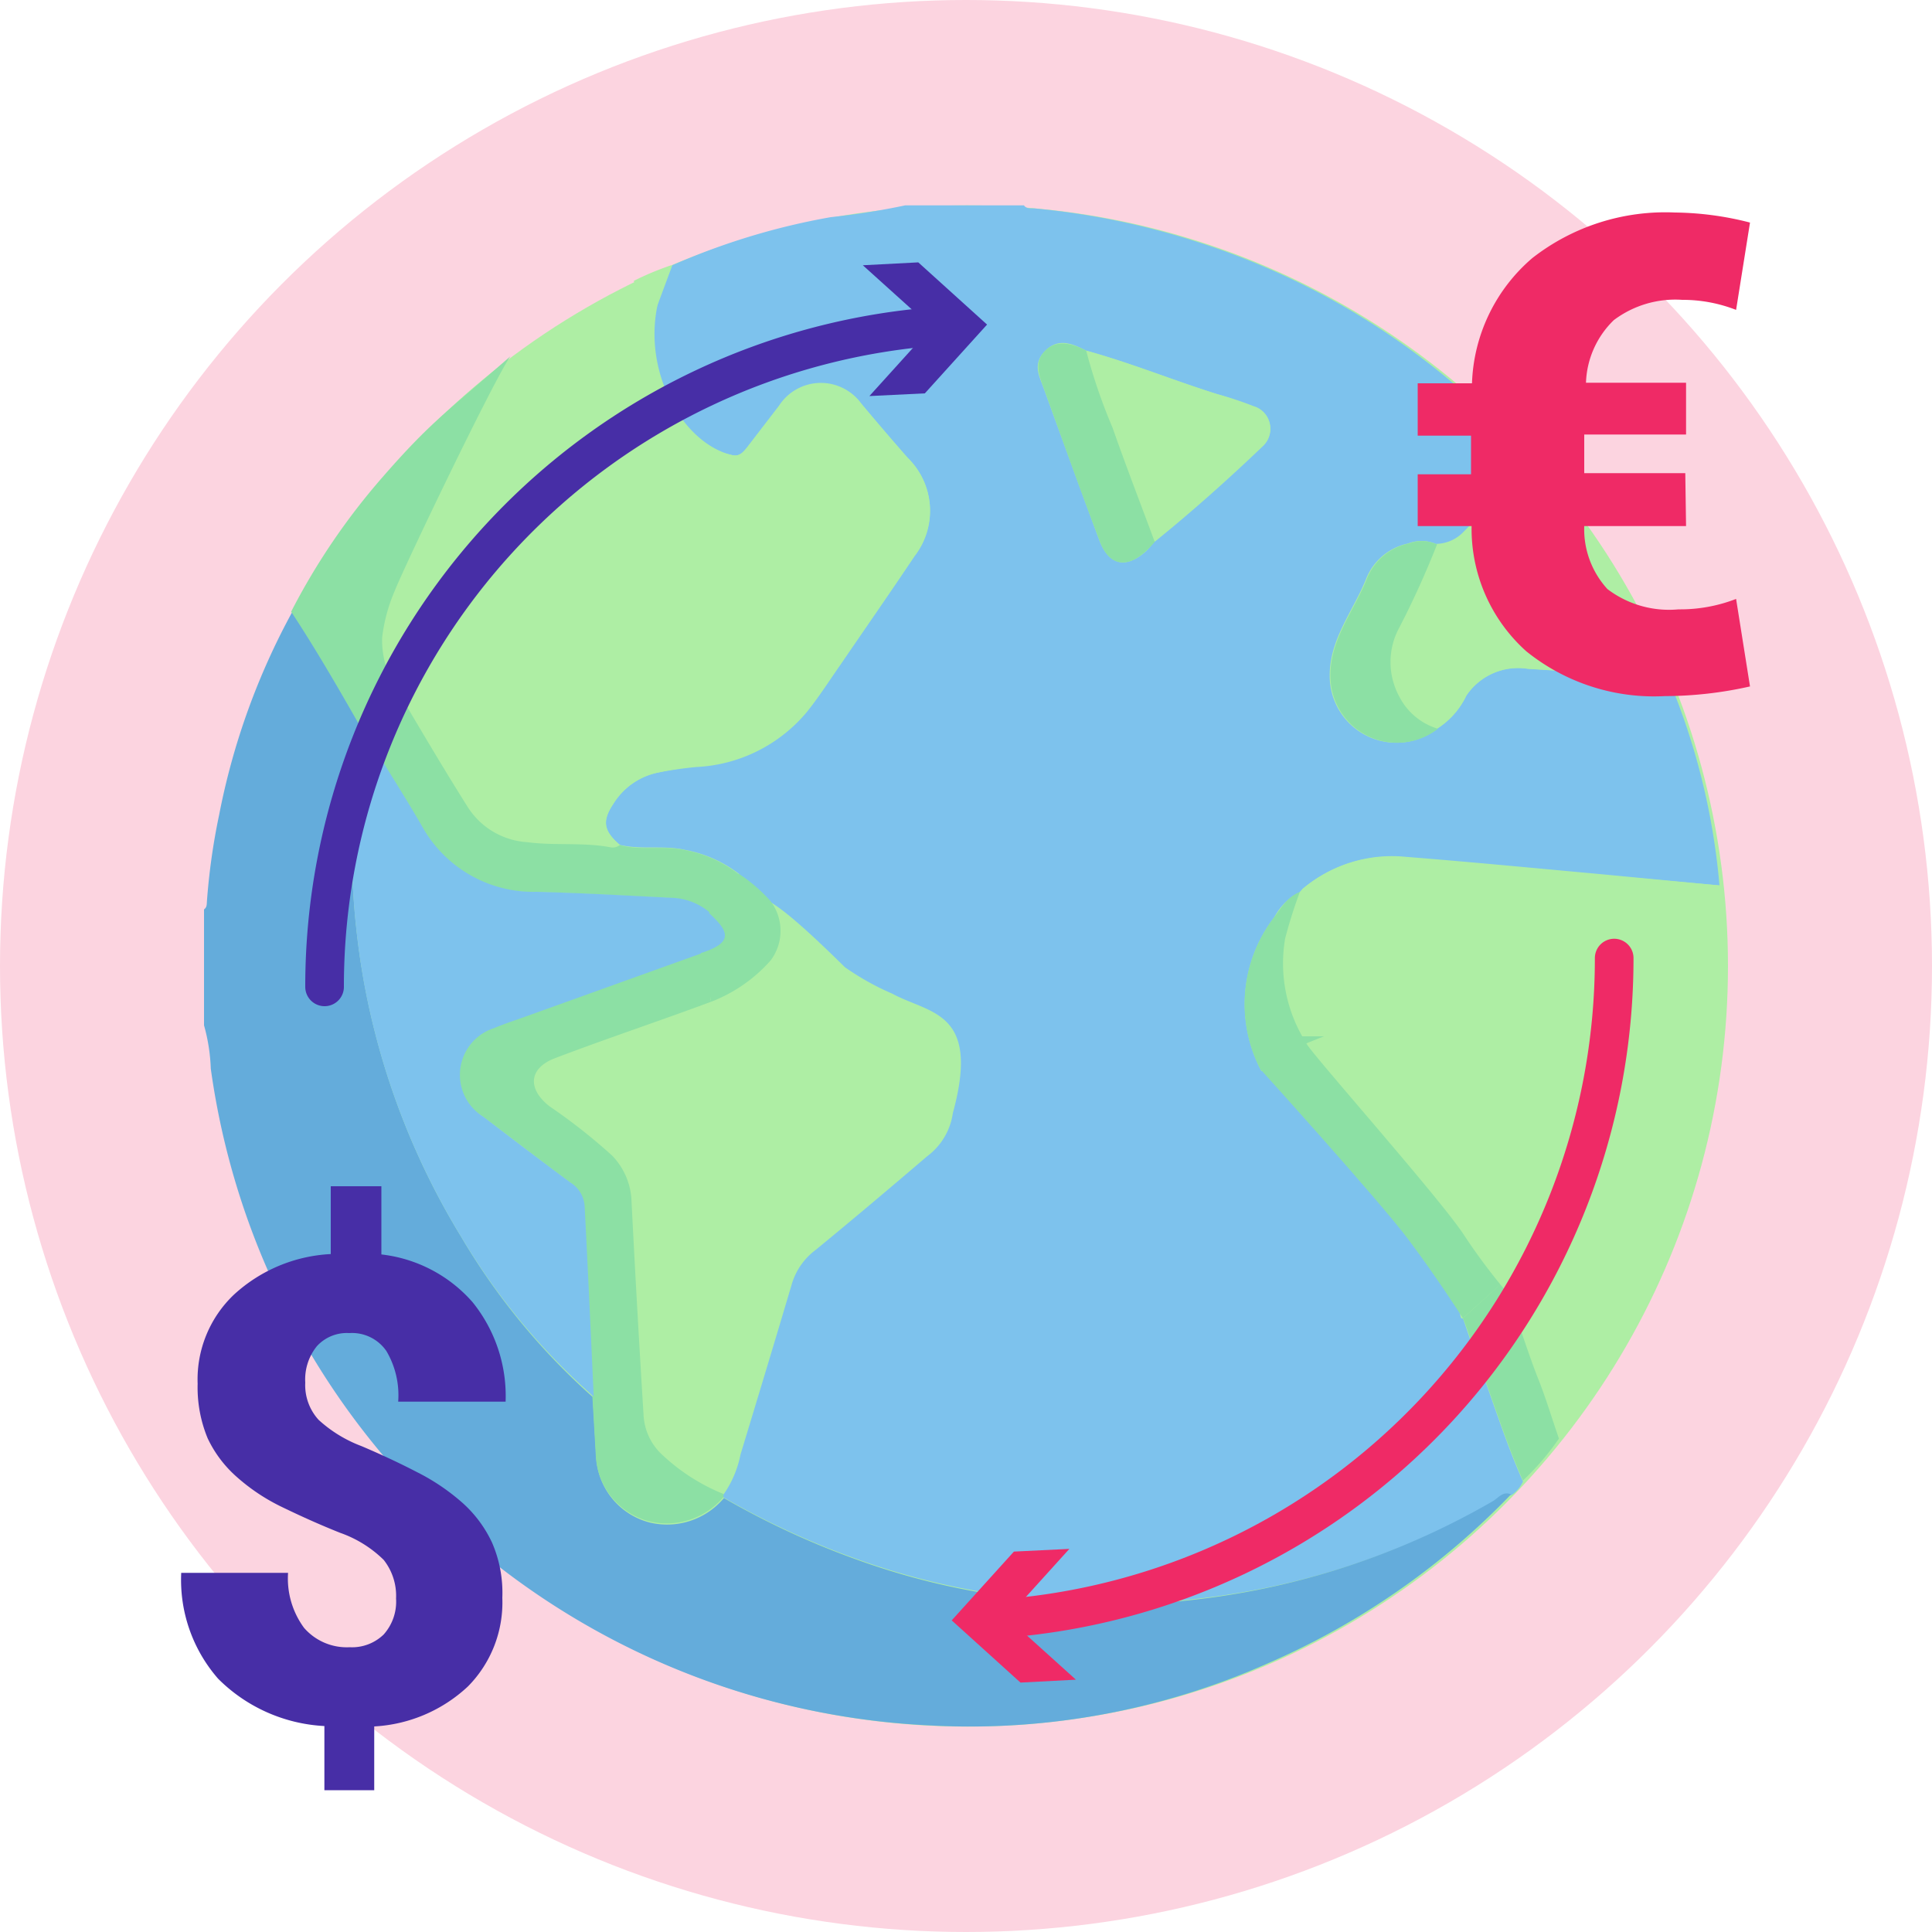 <svg xmlns="http://www.w3.org/2000/svg" width="100" height="100" viewBox="0 0 100 100">
  <g id="Grupo_124793" data-name="Grupo 124793" transform="translate(-750 -3145)">
    <g id="CF8_tipo_6" data-name="CF8_tipo 6" transform="translate(750 3145)">
      <circle id="Elipse_4226" data-name="Elipse 4226" cx="50" cy="50" r="50" fill="#fcd4e0"/>
      <g id="Grupo_61503" data-name="Grupo 61503">
        <circle id="Elipse_4227" data-name="Elipse 4227" cx="39.37" cy="39.37" r="39.37" transform="translate(10.7 10.63)" fill="#aeeea4"/>
        <path id="Trazado_128920" data-name="Trazado 128920" d="M46.85,10.63H53c.14.2.37.14.56.16a39.4,39.4,0,0,1,8.32,1.7A38.76,38.76,0,0,1,79.33,23.87q-1.77,1.83-3.53,3.68a2,2,0,0,1-1.42.63,1.88,1.88,0,0,0-1.49-.05,3,3,0,0,0-2.16,1.78c-.68,1.74-2,3.24-1.9,5.26a3.45,3.45,0,0,0,5.56,2.55A4.1,4.1,0,0,0,75.9,36a3.23,3.23,0,0,1,3.18-1.38c2.39.15,4.78.33,7.17.26A35.531,35.531,0,0,1,89,45.83l-6.32-.6c-3.3-.3-6.6-.62-9.91-.88A7.14,7.14,0,0,0,67.44,46l-.15.17h0a3.054,3.054,0,0,0-1.34,1.32,7.37,7.37,0,0,0-.66,7.94c12.2,2.43,9.71,13.31,10.43,12.8.23.65.44,1.31.69,2,.83,2.14,1.48,4.35,2.42,6.45a1.67,1.67,0,0,1-.62.72c-.42-.19-.66.19-.94.35A39.8,39.8,0,0,1,57.88,83a36.544,36.544,0,0,1-4.66-.28,37.44,37.44,0,0,1-8.8-2,42.181,42.181,0,0,1-7-3.23.76.76,0,0,1,0-.15,5.47,5.47,0,0,0,.89-2.09c.9-3,1.78-5.91,2.67-8.87a3.4,3.4,0,0,1,1.12-1.7c2-1.6,3.88-3.23,5.8-4.87a3.37,3.37,0,0,0,1.36-2.23c.54-.47-10.26-4.58-11-12.34A6.5,6.5,0,0,0,35.5,44c-1.13-.27-2.3,0-3.42-.27-.84-.72-.92-1.24-.33-2.12A3.56,3.56,0,0,1,34,40a19.84,19.84,0,0,1,2.05-.3,7.94,7.94,0,0,0,5.69-2.82c.64-.79,1.19-1.66,1.78-2.5,1.27-1.86,2.56-3.71,3.81-5.58A3.81,3.81,0,0,0,47,23.73c-.81-.92-1.61-1.86-2.4-2.8a2.58,2.58,0,0,0-4.26.11l-1.66,2.12c-.2.25-.4.48-.76.4-2.62-.62-4.23-.81-5-3.74a15.749,15.749,0,0,0,.59-2.62l1.29-3.47A35.69,35.69,0,0,1,43,11.24,37.637,37.637,0,0,0,46.85,10.63ZM59.77,28c1.93-1.56,3.79-3.22,5.58-4.93a1.2,1.2,0,0,0-.47-2.05A18.221,18.221,0,0,0,63,20.4c-2.27-.71-4.48-1.62-6.78-2.25-.7-.36-1.43-.68-2.11,0s-.33,1.28-.09,1.94c.95,2.61,1.9,5.23,2.87,7.84.5,1.35,1.4,1.54,2.46.57a5.86,5.86,0,0,0,.42-.5Z" fill="#7dc2ed"/>
        <path id="Trazado_128921" data-name="Trazado 128921" d="M78.21,77.35a39,39,0,0,1-12.6,8.75,38,38,0,0,1-17.44,3.21,39.45,39.45,0,0,1-37.26-34,9.42,9.42,0,0,0-.35-2.24v-6c.15-.1.14-.26.15-.41a33.4,33.4,0,0,1,.63-4.47,36.36,36.36,0,0,1,3.8-10.54c1.25,1.93,2.41,3.91,3.55,5.9A13.79,13.79,0,0,0,18.38,40a40.47,40.47,0,0,0,.42,10.6A38.55,38.55,0,0,0,23.86,64a34.52,34.52,0,0,0,6.82,8.31l.18,3.12a3.69,3.69,0,0,0,2.75,3.37,3.84,3.84,0,0,0,3.86-1.26,42.18,42.18,0,0,0,7,3.23,37.44,37.44,0,0,0,8.8,2,36.541,36.541,0,0,0,4.66.28A39.8,39.8,0,0,0,77.27,77.7C77.55,77.54,77.79,77.16,78.21,77.35Z" fill="#64acdb"/>
        <path id="Trazado_128922" data-name="Trazado 128922" d="M34.15,15.32c-1.06,3.72,1.13,7.62,3.75,8.24.36.08.56-.15.76-.4L40.32,21a2.58,2.58,0,0,1,4.26-.11c.79.94,1.59,1.88,2.4,2.8a3.81,3.81,0,0,1,.36,5.06c-1.25,1.87-2.54,3.72-3.81,5.58-.59.84-1.14,1.71-1.78,2.5a7.94,7.94,0,0,1-5.69,2.82A19.84,19.84,0,0,0,34,40a3.56,3.56,0,0,0-2.26,1.6c-.59.88-.51,1.4.33,2.12a.59.59,0,0,1-.51.11c-1.42-.28-2.86-.07-4.29-.26a3.94,3.94,0,0,1-3.09-1.85c-1.21-2-2.39-3.94-3.57-5.92a4.7,4.7,0,0,1-.83-2.8,8.62,8.62,0,0,1,.66-2.36,15.71,15.71,0,0,1,1.69-3.85c0-3.66,5.11-4.82,5.51-4.55,1.11.78,1.47-1.49,2.56-2.29C33.08,17.81,32.54,18.6,34.15,15.32Z" fill="#aeeea4"/>
        <path id="Trazado_128923" data-name="Trazado 128923" d="M89,45.83a27.14,27.14,0,0,1,.22,6,39.12,39.12,0,0,1-2.11,11,37.85,37.85,0,0,1-6.44,11.62c-.36-1-.68-2.09-1.08-3.11-.65-1.64-1.1-3.35-1.89-4.93a16.55,16.55,0,0,0,3.34-4.74,6.1,6.1,0,0,0,.31-4.42,5.05,5.05,0,0,0-8.15-2.17c-.28.24-.48.4-.82.07A5.11,5.11,0,0,0,67.62,54a7.67,7.67,0,0,1-1.1-5.43,24.772,24.772,0,0,1,.76-2.4h0l.15-.17a7.14,7.14,0,0,1,5.35-1.62c3.31.26,6.61.58,9.91.88Z" fill="#aeeea4"/>
        <path id="Trazado_128924" data-name="Trazado 128924" d="M49.32,57.61A3.37,3.37,0,0,1,48,59.84c-1.92,1.64-3.85,3.27-5.8,4.87a3.4,3.4,0,0,0-1.2,1.7c-.89,3-1.77,5.91-2.67,8.87a5.47,5.47,0,0,1-.89,2.09,10.21,10.21,0,0,1-3.14-2,3,3,0,0,1-1-2.1q-.33-5.51-.62-11a3.57,3.57,0,0,0-1-2.41,29.74,29.74,0,0,0-3.25-2.56c-1.15-.9-1.08-2,.29-2.49,2.68-1,5.39-2,8.08-2.92,2.65-4.17-.35-9,6.93-1.83a13.53,13.53,0,0,0,2.45,1.37C48.13,52.49,50.77,52.31,49.32,57.61Z" fill="#aeeea4"/>
        <path id="Trazado_128925" data-name="Trazado 128925" d="M36.28,49.33c1.67-.72.23,1.7.53,2.52-2.69,1-5.4,1.9-8.08,2.92-1.37.52-1.44,1.59-.29,2.49a29.74,29.74,0,0,1,3.25,2.56,3.57,3.57,0,0,1,1,2.41q.28,5.51.62,11a3,3,0,0,0,1,2.1,10.21,10.21,0,0,0,3.14,2,.76.76,0,0,0,0,.15,3.84,3.84,0,0,1-3.86,1.26,3.69,3.69,0,0,1-2.75-3.37l-.18-3.12c-.15-3.3-.3-6.59-.47-9.88a1.56,1.56,0,0,0-.73-1.2c-1.52-1.13-3-2.28-4.53-3.42a2.54,2.54,0,0,1,.57-4.58c.54-.23,1.11-.41,1.66-.61Z" fill="#8ce0a4"/>
        <path id="Trazado_128926" data-name="Trazado 128926" d="M79.33,23.87a37.31,37.31,0,0,1,6.92,11c-2.39.07-4.78-.11-7.17-.26A3.23,3.23,0,0,0,75.9,36a4.1,4.1,0,0,1-1.51,1.69,3.3,3.3,0,0,1-2-1.66,3.73,3.73,0,0,1,0-3.58,46.074,46.074,0,0,0,1.95-4.3,2,2,0,0,0,1.42-.63Q77.56,25.71,79.33,23.87Z" fill="#aeeea4"/>
        <path id="Trazado_128927" data-name="Trazado 128927" d="M19.78,24.72c2.5-2.87,3.3-3.36,6.64-6.28-.83,1.16-5.49,10.86-6,12.17A8.62,8.62,0,0,0,19.78,33a4.7,4.7,0,0,0,.84,2.82c1.18,2,2.36,4,3.57,5.92a3.94,3.94,0,0,0,3.09,1.85c1.43.19,2.87,0,4.29.26a.59.59,0,0,0,.51-.11c1.12.31,2.29,0,3.42.27a6.5,6.5,0,0,1,2.76,1.26,9.56,9.56,0,0,0-1.56,2,3.19,3.19,0,0,0-2-.79c-2.32-.12-4.64-.25-7-.31a6.59,6.59,0,0,1-5.94-3.42c-1-1.75-2.09-3.46-3.14-5.19-1.14-2-2.3-4-3.55-5.9a34.67,34.67,0,0,1,4.71-6.94Z" fill="#8ce0a4"/>
        <path id="Trazado_128928" data-name="Trazado 128928" d="M56.22,18.15c2.3.63,4.51,1.54,6.78,2.25a18.22,18.22,0,0,1,1.88.66,1.2,1.2,0,0,1,.47,2.05c-1.79,1.71-3.65,3.37-5.58,4.93-.73-2-1.48-3.93-2.18-5.9a29.339,29.339,0,0,1-1.37-3.99Z" fill="#aeeea4"/>
        <path id="Trazado_128929" data-name="Trazado 128929" d="M74.38,28.18a46.069,46.069,0,0,1-1.95,4.3,3.73,3.73,0,0,0,0,3.58,3.3,3.3,0,0,0,2,1.66,3.45,3.45,0,0,1-5.56-2.55c-.11-2,1.22-3.52,1.9-5.26a3,3,0,0,1,2.16-1.78,1.88,1.88,0,0,1,1.45.05Z" fill="#8ce0a4"/>
        <path id="Trazado_128930" data-name="Trazado 128930" d="M56.22,18.15a29.339,29.339,0,0,0,1.37,4c.7,2,1.45,3.93,2.18,5.9a5.86,5.86,0,0,1-.42.44c-1.06,1-2,.78-2.46-.57-1-2.61-1.92-5.23-2.87-7.84-.24-.66-.52-1.35.09-1.94S55.52,17.79,56.22,18.15Z" fill="#8ce0a4"/>
        <path id="Trazado_128931" data-name="Trazado 128931" d="M75.72,68.23l2-1.81c.79,1.58,1.24,3.29,1.89,4.93.4,1,.72,2.08,1.08,3.11a13.25,13.25,0,0,1-1.86,2.17c-.94-2.1-1.59-4.31-2.42-6.45C76.16,69.54,76,68.88,75.72,68.23Z" fill="#8ce0a4"/>
        <path id="Trazado_128932" data-name="Trazado 128932" d="M67.62,54a6.87,6.87,0,0,0-2.34,1.43,7.37,7.37,0,0,1,.66-7.94c.38-.5.7-1.08,1.34-1.32a24.77,24.77,0,0,0-.76,2.4A7.67,7.67,0,0,0,67.62,54Z" fill="#8ce0a4"/>
        <path id="Trazado_128933" data-name="Trazado 128933" d="M33.45,17.2a7.64,7.64,0,0,0-.65-2.66,15,15,0,0,1,1.94-.81Z" fill="#aeeea4"/>
        <path id="Trazado_128934" data-name="Trazado 128934" d="M67.44,46l-.15.17Z" fill="#8ce0a4"/>
        <path id="Trazado_128935" data-name="Trazado 128935" d="M18.69,37.55c1,1.73,2.13,3.44,3.14,5.19a6.59,6.59,0,0,0,5.94,3.42c2.33.06,4.65.19,7,.31a3.19,3.19,0,0,1,2,.79c1.94,1.33,1.24,1.84-.42,2.07l-9.1,3.27c-.55.2-1.12.38-1.66.61A2.54,2.54,0,0,0,25,57.79c1.5,1.14,3,2.29,4.53,3.42a1.56,1.56,0,0,1,.73,1.2c.17,3.29.32,6.58.47,9.88A34.52,34.52,0,0,1,23.86,64,38.55,38.55,0,0,1,18.8,50.64,40.47,40.47,0,0,1,18.38,40a13.79,13.79,0,0,1,.31-2.45Z" fill="#7dc2ed"/>
        <path id="Trazado_128936" data-name="Trazado 128936" d="M65.28,55.39s6.07,6.71,7.59,8.73,2.85,4.11,2.85,4.11l2.78-2.5L69.42,53.64H66.2Z" fill="#8ce0a4"/>
        <path id="Trazado_128937" data-name="Trazado 128937" d="M67.62,54c0,.24,6.78,7.87,8.1,9.84a31.468,31.468,0,0,0,2.14,2.89l5.94-4.9.32-8.39L74.8,51.15Z" fill="#aeeea4"/>
        <path id="Trazado_128938" data-name="Trazado 128938" d="M38.26,45.24a8.3,8.3,0,0,1,1.63,1.41,2.55,2.55,0,0,1,0,3.06,7.88,7.88,0,0,1-3.08,2.14l-.53-2.52c1.8-.57,1.37-1.19.42-2.07l.78-1.74Z" fill="#8ce0a4"/>
      </g>
      <g id="Grupo_61504" data-name="Grupo 61504">
        <path id="Trazado_128939" data-name="Trazado 128939" d="M48.8,16.87a34.26,34.26,0,0,0-32,34.21" fill="none" stroke="#472ea6" stroke-linecap="round" stroke-miterlimit="10" stroke-width="2"/>
        <path id="Trazado_128940" data-name="Trazado 128940" d="M44.66,13.73l3.56,3.21L45,20.5l2.87-.14,3.22-3.56-3.56-3.22Z" fill="#472ea6"/>
      </g>
      <g id="Grupo_61505" data-name="Grupo 61505">
        <path id="Trazado_128941" data-name="Trazado 128941" d="M51.55,83.8a34.26,34.26,0,0,0,32-34.21" fill="none" stroke="#ef2a66" stroke-linecap="round" stroke-miterlimit="10" stroke-width="2"/>
        <path id="Trazado_128942" data-name="Trazado 128942" d="M55.69,86.94l-3.56-3.21,3.22-3.56-2.87.14-3.22,3.56,3.56,3.22Z" fill="#ef2a66"/>
      </g>
      <path id="Trazado_128943" data-name="Trazado 128943" d="M20.5,82.74a3,3,0,0,0-.64-2,6.09,6.09,0,0,0-2.25-1.4c-1.08-.43-2.07-.88-3-1.33a10.11,10.11,0,0,1-2.35-1.56,6.17,6.17,0,0,1-1.51-2,6.88,6.88,0,0,1-.52-2.83A6.05,6.05,0,0,1,12.12,67a8,8,0,0,1,5-2.09V61.4h2.62v3.53a7.38,7.38,0,0,1,4.72,2.47,7.73,7.73,0,0,1,1.71,5.15H20.61A4.5,4.5,0,0,0,20,69.93,2.16,2.16,0,0,0,18.08,69a2.1,2.1,0,0,0-1.68.68,2.74,2.74,0,0,0-.6,1.88,2.67,2.67,0,0,0,.69,1.93,6.86,6.86,0,0,0,2.22,1.36q1.53.65,2.88,1.35a11,11,0,0,1,2.34,1.58,6.37,6.37,0,0,1,1.54,2.07A6.51,6.51,0,0,1,26,82.7a6.18,6.18,0,0,1-1.78,4.59,7.71,7.71,0,0,1-4.85,2.07v3.3H16.79V89.34a8.39,8.39,0,0,1-5.5-2.45,7.77,7.77,0,0,1-1.91-5.48h5.53a4.31,4.31,0,0,0,.83,2.85,2.93,2.93,0,0,0,2.36,1,2.35,2.35,0,0,0,1.76-.66A2.55,2.55,0,0,0,20.5,82.74Z" fill="#472ea6"/>
      <path id="Trazado_128944" data-name="Trazado 128944" d="M87.27,27.23H82a4.59,4.59,0,0,0,1.2,3.26,5.27,5.27,0,0,0,3.68,1.05A8,8,0,0,0,89.86,31l.72,4.53a20.2,20.2,0,0,1-4.4.5A10.54,10.54,0,0,1,79,33.71a8.51,8.51,0,0,1-2.83-6.48H73.38V24.55h2.76v-2H73.38V19.84h2.81a8.92,8.92,0,0,1,3.12-6.48A11.18,11.18,0,0,1,86.7,11a16.1,16.1,0,0,1,3.88.52l-.72,4.52a7.6,7.6,0,0,0-2.79-.52,5.29,5.29,0,0,0-3.54,1.05,4.73,4.73,0,0,0-1.44,3.24h5.18v2.68H82v2h5.23Z" fill="#ef2a66"/>
    </g>
  </g>
</svg>
